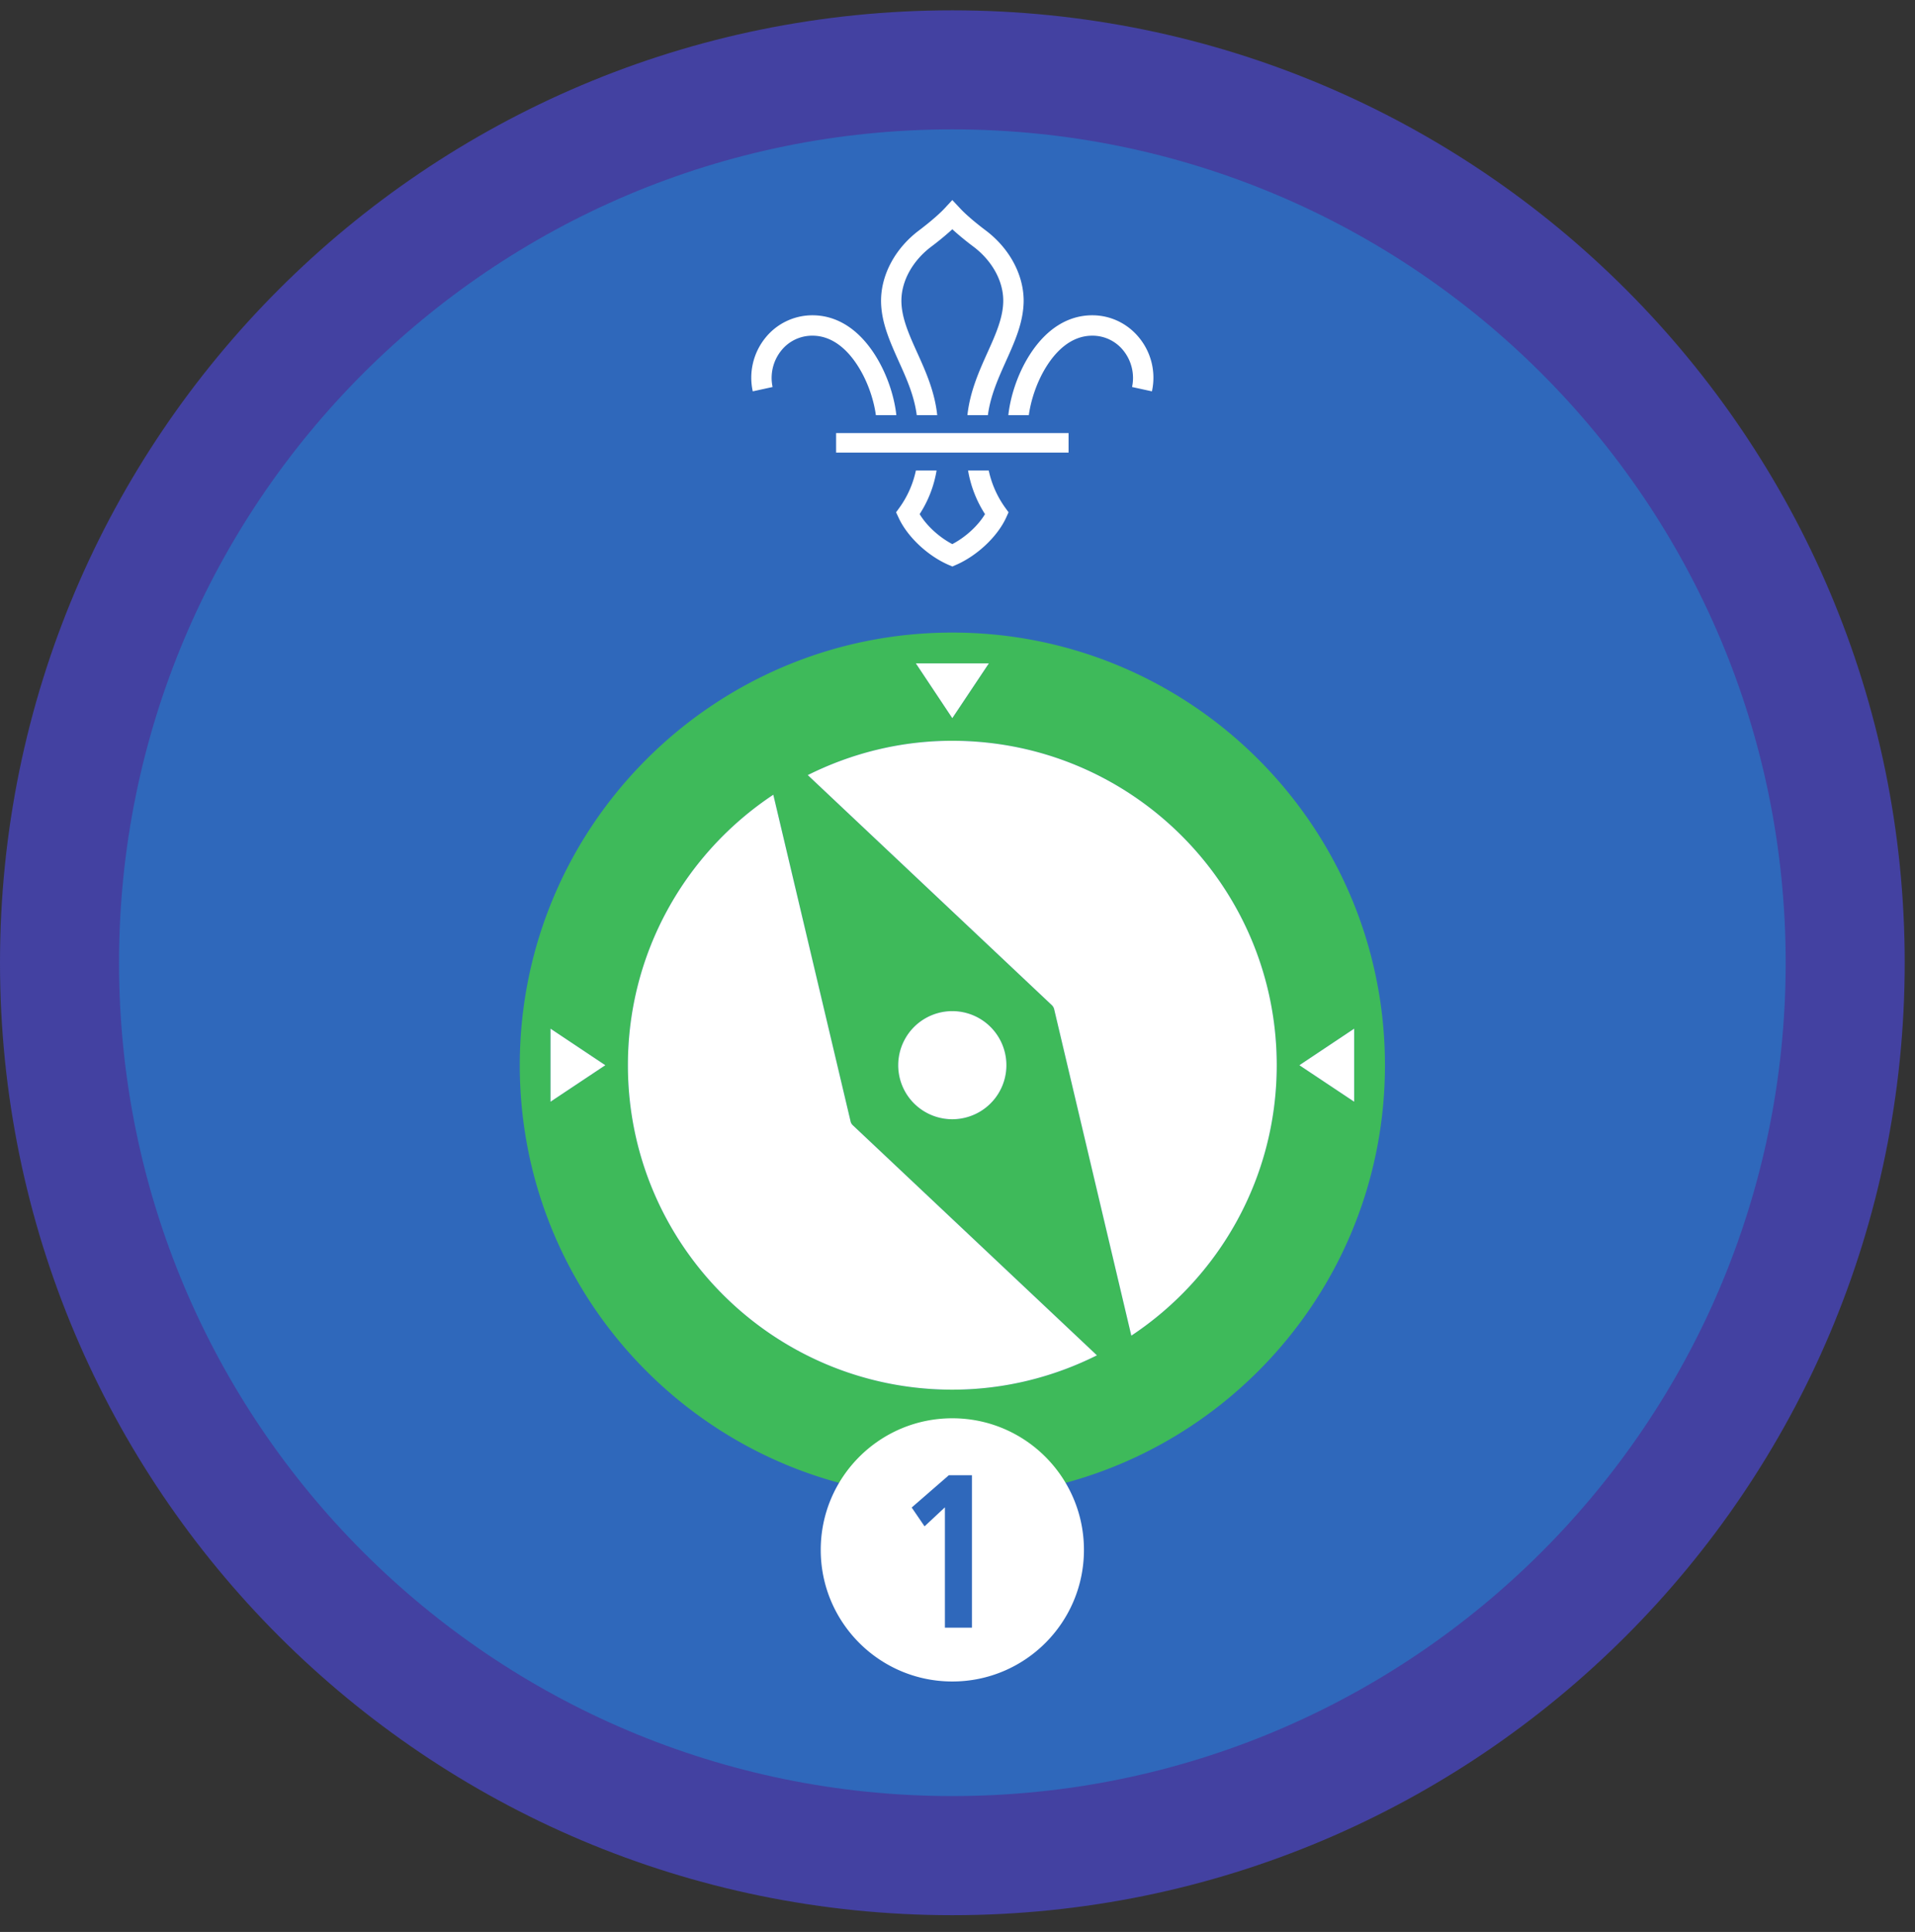 <ns0:svg xmlns:ns0="http://www.w3.org/2000/svg" height="153.333" viewBox="0 0 152 153.333" width="152"><ns0:rect x="0" y="0" width="152" height="153.333" fill="#333333" stroke="none"/><ns0:path d="M75.588.82C33.844.82 0 34.664 0 76.408c0 41.75 33.844 75.595 75.588 75.595 41.75 0 75.595-33.844 75.595-75.595C151.183 34.664 117.339.82 75.588.82" fill="#4341a1" fill-rule="evenodd" /><ns0:path d="M141.735 76.408c0 36.532-29.615 66.141-66.142 66.141-36.53 0-66.145-29.609-66.145-66.141 0-36.525 29.615-66.14 66.145-66.14 36.527 0 66.142 29.615 66.142 66.14" fill="#2f68bb" fill-rule="evenodd" /><ns0:path d="M103.136 84.544l4.348-2.901v5.797zm-13.339 21.464l-6.125-25.912a.673.673 0 0 0-.193-.328l-19.364-18.25a25.584 25.584 0 0 1 11.473-2.725c14.219 0 25.75 11.527 25.75 25.75 0 8.965-4.589 16.855-11.54 21.465zM49.84 84.544c0-8.97 4.588-16.86 11.541-21.47l6.13 25.912c.026.131.094.246.187.329l19.371 18.254a25.593 25.593 0 0 1-11.48 2.724c-14.219 0-25.75-11.53-25.75-25.75zm-6.142 2.896v-5.797l4.35 2.9zm29.746-6.615a4.293 4.293 0 0 1 5.864 1.573 4.287 4.287 0 0 1-1.572 5.86 4.298 4.298 0 0 1-5.866-1.568 4.298 4.298 0 0 1 1.574-5.865zm5.047-28.177l-2.902 4.35-2.895-4.35zm-2.902-2.443c-18.963 0-34.333 15.375-34.333 34.339s15.37 34.333 34.333 34.333c18.97 0 34.339-15.37 34.339-34.333 0-18.964-15.37-34.339-34.339-34.339" fill="#3eba5a" /><ns0:path d="M75.588 58.793c-4.124 0-8.015.995-11.473 2.724l19.364 18.251a.673.673 0 0 1 .193.328l6.125 25.912c6.952-4.61 11.542-12.5 11.542-21.464 0-14.224-11.532-25.75-25.751-25.75M67.697 89.315a.592.592 0 0 1-.187-.329l-6.13-25.911c-6.953 4.609-11.541 12.5-11.541 21.469 0 14.219 11.53 25.75 25.749 25.75 4.13 0 8.021-.996 11.48-2.725l-19.37-18.254M78.49 52.648h-5.797l2.895 4.35zM43.697 87.44l4.35-2.896-4.35-2.901zM103.136 84.544l4.348 2.896v-5.797z" fill="#fff" /><ns0:path d="M77.735 88.257a4.287 4.287 0 0 0 1.572-5.859 4.293 4.293 0 1 0-7.438 4.292 4.298 4.298 0 0 0 5.866 1.567M75.588 112.565c-5.765 0-10.443 4.676-10.443 10.447 0 5.767 4.678 10.443 10.443 10.443 5.772 0 10.448-4.676 10.448-10.443 0-5.77-4.676-10.447-10.448-10.447" fill="#fff" /><ns0:path d="M75 119.632l-1.615 1.51-1.021-1.494 2.948-2.563h1.833v12.099H75v-9.552" fill="#2f68bb" /><ns0:path d="M68.036 28.96c.896 1.365 1.344 2.928 1.485 3.99h1.624c-.135-1.302-.661-3.198-1.754-4.875-1.303-1.995-2.995-3.047-4.896-3.052h-.016a4.788 4.788 0 0 0-3.73 1.792 5.03 5.03 0 0 0-1 4.245l1.574-.344a3.466 3.466 0 0 1 .682-2.885 3.135 3.135 0 0 1 2.474-1.188h.01c1.683 0 2.86 1.26 3.547 2.317M79.776 40.279a7.917 7.917 0 0 1-1.297-2.934h-1.64a9.26 9.26 0 0 0 1.344 3.46c-.552.922-1.547 1.832-2.595 2.379-1.047-.547-2.036-1.457-2.593-2.38a9.065 9.065 0 0 0 1.344-3.459h-1.642a7.83 7.83 0 0 1-1.295 2.934l-.277.38.198.426c.687 1.495 2.265 2.995 3.937 3.735l.328.14h.005l.324-.14c1.671-.74 3.255-2.24 3.943-3.735l.192-.426-.276-.38M83.14 28.96c-.89 1.365-1.337 2.928-1.479 3.99h-1.625c.136-1.302.657-3.198 1.75-4.875 1.302-1.995 3-3.047 4.902-3.052h.01c1.453 0 2.812.656 3.729 1.792a5.012 5.012 0 0 1 1.005 4.245l-1.577-.344a3.467 3.467 0 0 0-.683-2.885 3.127 3.127 0 0 0-2.475-1.188h-.004c-1.688 0-2.865 1.26-3.553 2.317M72.765 32.95h1.626c-.198-1.88-.932-3.51-1.588-4.958-.652-1.443-1.267-2.808-1.256-4.161.016-1.563.906-3.156 2.385-4.266.261-.193.995-.761 1.656-1.37.663.609 1.402 1.177 1.663 1.37 1.478 1.11 2.369 2.703 2.38 4.266.01 1.353-.604 2.718-1.256 4.161-.651 1.448-1.385 3.077-1.589 4.959h1.626c.203-1.553.833-2.943 1.437-4.292.724-1.61 1.406-3.13 1.402-4.844-.022-2.063-1.153-4.136-3.032-5.542-.224-.166-1.375-1.041-2.036-1.761l-.595-.635-.588.635c-.667.72-1.817 1.595-2.036 1.761-1.881 1.406-3.01 3.48-3.032 5.542-.01 1.713.677 3.234 1.396 4.844.61 1.349 1.24 2.74 1.437 4.292M66.364 35.919h18.453v-1.547H66.364z" fill="#fff" /></ns0:svg>